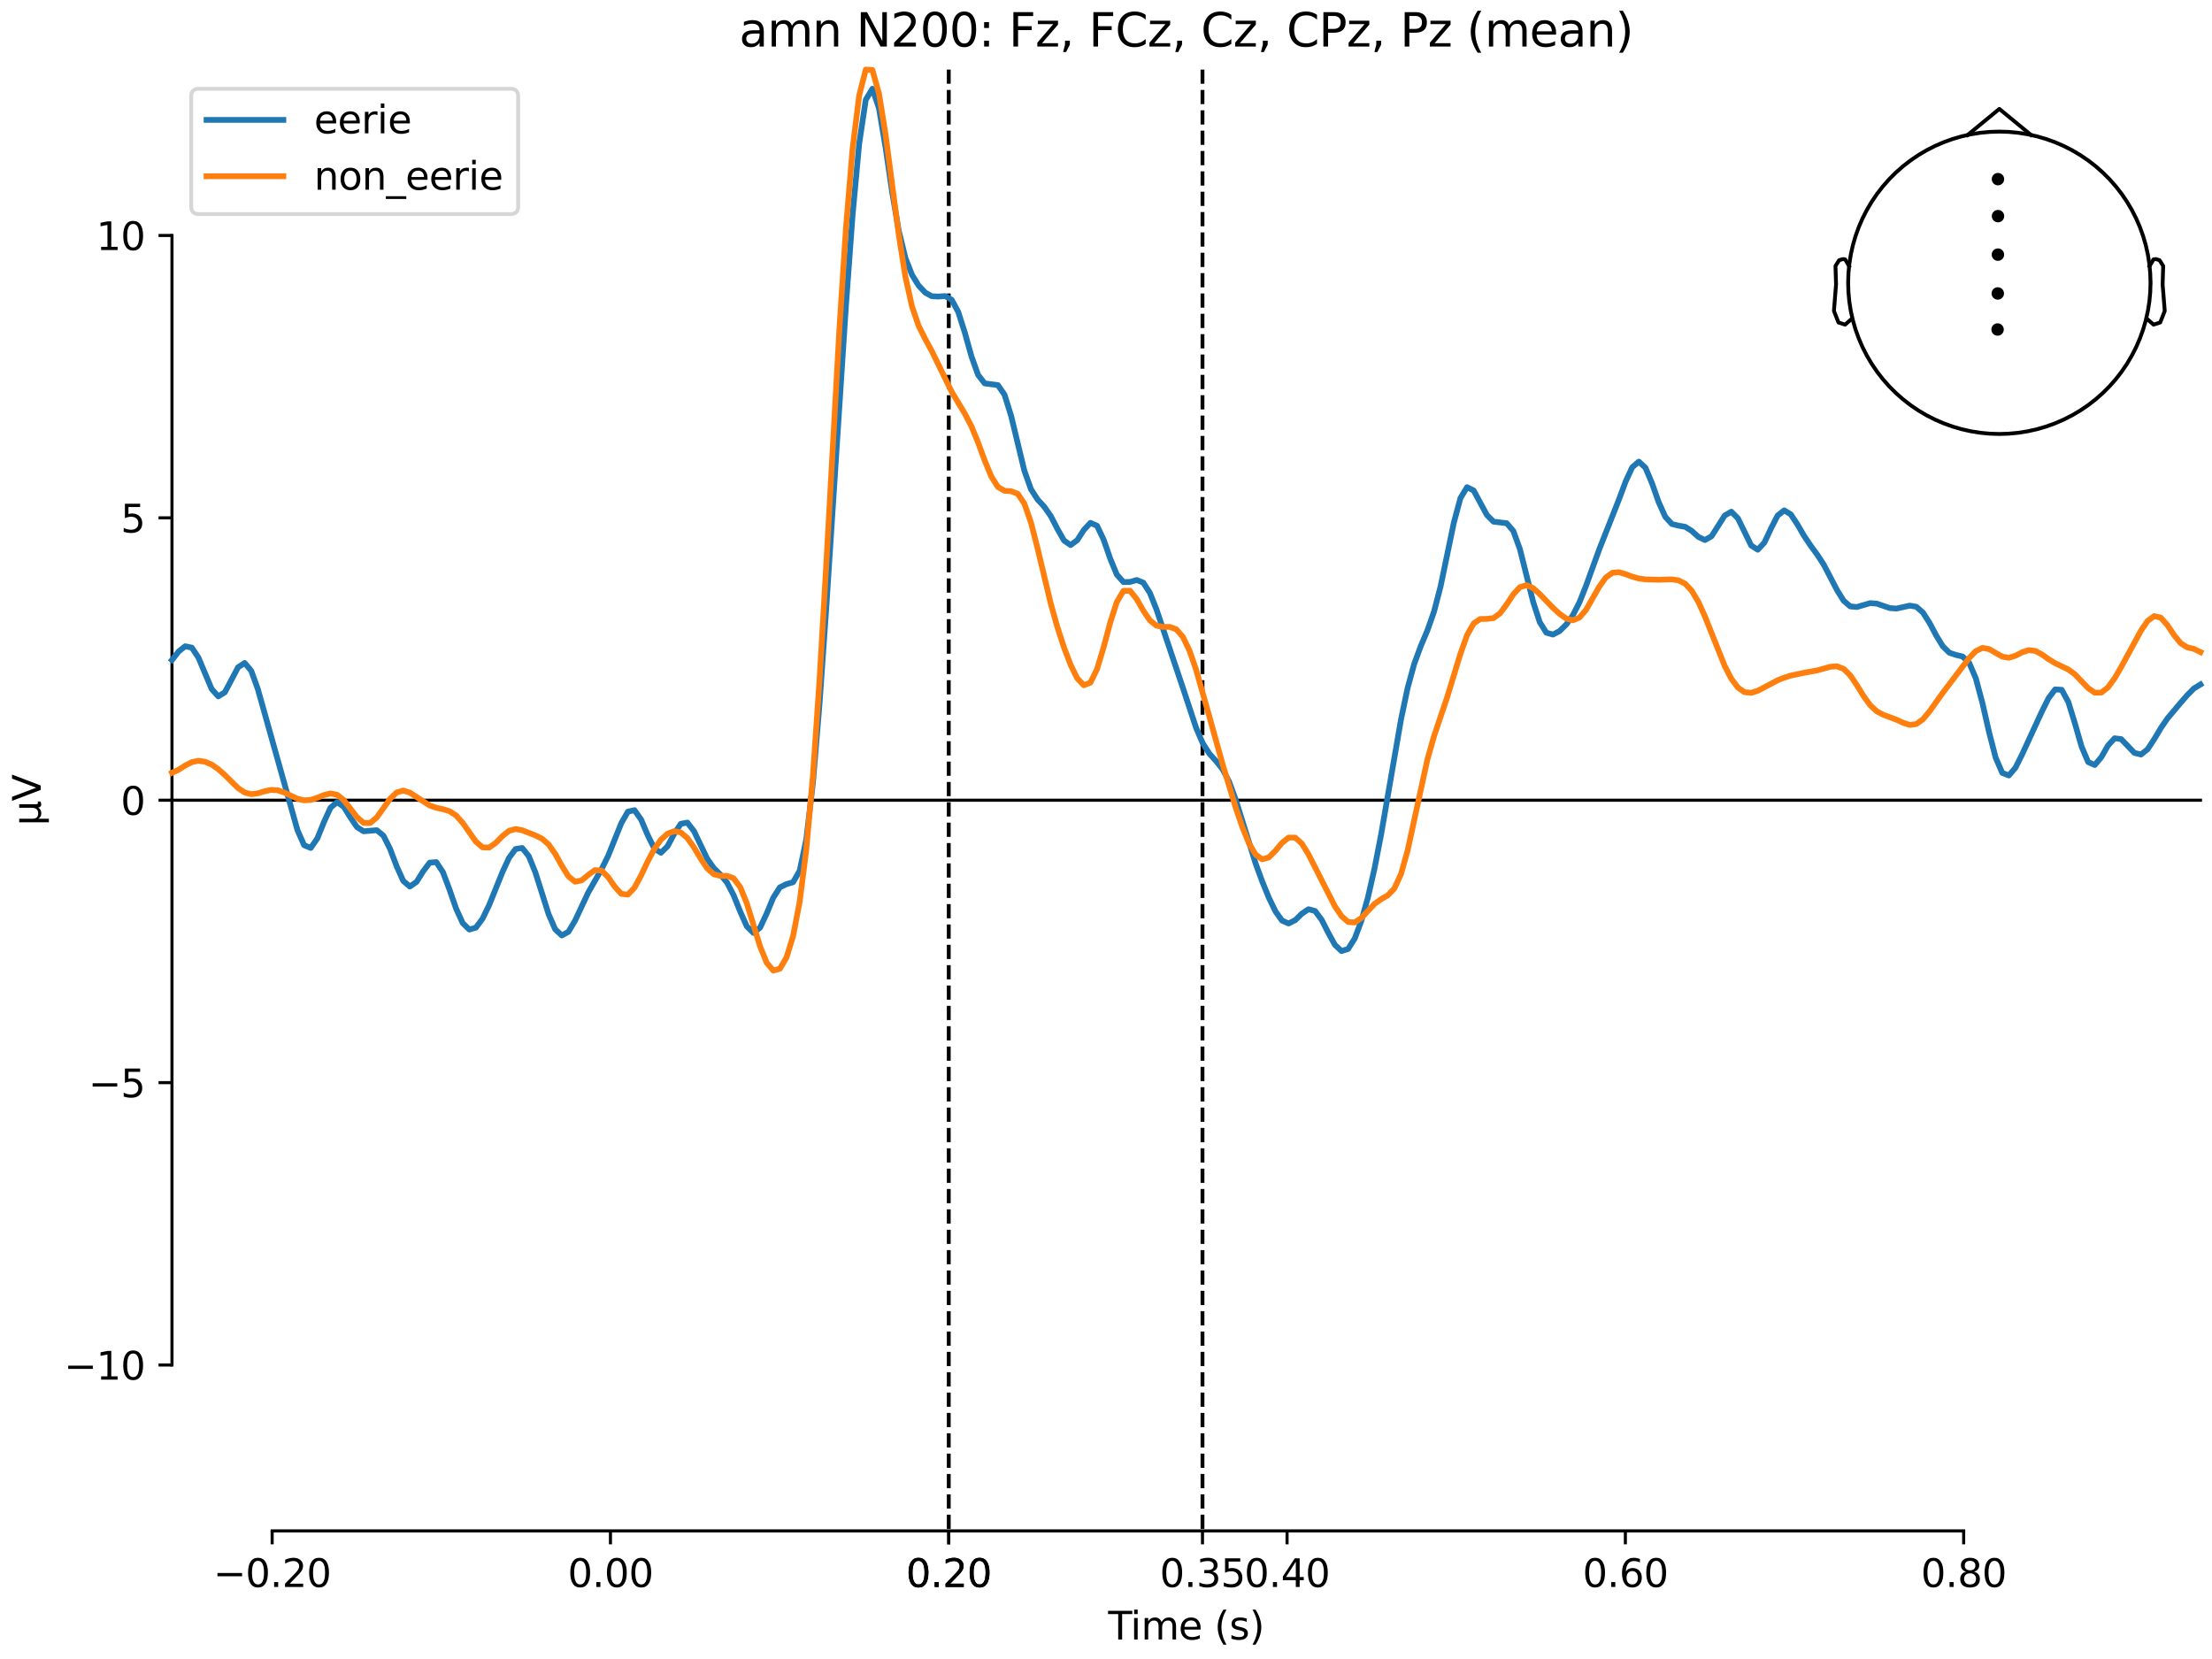 <?xml version="1.0" encoding="utf-8" standalone="no"?>
<!DOCTYPE svg PUBLIC "-//W3C//DTD SVG 1.1//EN"
  "http://www.w3.org/Graphics/SVG/1.1/DTD/svg11.dtd">
<svg xmlns:xlink="http://www.w3.org/1999/xlink" width="576pt" height="432pt" viewBox="0 0 576 432" xmlns="http://www.w3.org/2000/svg" version="1.1">
 <defs>
  <style type="text/css">*{stroke-linejoin: round; stroke-linecap: butt}</style>
 </defs>
 <g id="figure_1">
  <g id="patch_1">
   <path d="M 0 432 
L 576 432 
L 576 0 
L 0 0 
z
" style="fill: #ffffff"/>
  </g>
  <g id="axes_1">
   <g id="patch_2">
    <path d="M 44.783 398.644 
L 573 398.644 
L 573 18.118 
L 44.783 18.118 
L 44.783 398.644 
z
" style="fill: none; opacity: 0"/>
   </g>
   <g id="patch_3">
    <path d="M 44.783 355.449 
L 44.783 61.313 
" style="fill: none; stroke: #000000; stroke-width: 0.8; stroke-linejoin: miter; stroke-linecap: square"/>
   </g>
   <g id="LineCollection_1">
    <path d="M 247.054 18.118 
L 247.054 398.644 
" clip-path="url(#pd59127eeb0)" style="fill: none; stroke-dasharray: 3.7,1.6; stroke-dashoffset: 0; stroke: #000000"/>
    <path d="M 313.124 18.118 
L 313.124 398.644 
" clip-path="url(#pd59127eeb0)" style="fill: none; stroke-dasharray: 3.7,1.6; stroke-dashoffset: 0; stroke: #000000"/>
   </g>
   <g id="matplotlib.axis_1">
    <g id="xtick_1">
     <g id="line2d_1">
      <defs>
       <path id="m9d82e9c379" d="M 0 0 
L 0 3.5 
" style="stroke: #000000; stroke-width: 0.8"/>
      </defs>
      <g>
       <use xlink:href="#m9d82e9c379" x="70.867" y="398.644" style="stroke: #000000; stroke-width: 0.8"/>
      </g>
     </g>
     <g id="text_1">
      <!-- −0.20 -->
      <g transform="translate(55.544 413.242) scale(0.1 -0.1)">
       <defs>
        <path id="DejaVuSans-2212" d="M 678 2272 
L 4684 2272 
L 4684 1741 
L 678 1741 
L 678 2272 
z
" transform="scale(0.016)"/>
        <path id="DejaVuSans-30" d="M 2034 4250 
Q 1547 4250 1301 3770 
Q 1056 3291 1056 2328 
Q 1056 1369 1301 889 
Q 1547 409 2034 409 
Q 2525 409 2770 889 
Q 3016 1369 3016 2328 
Q 3016 3291 2770 3770 
Q 2525 4250 2034 4250 
z
M 2034 4750 
Q 2819 4750 3233 4129 
Q 3647 3509 3647 2328 
Q 3647 1150 3233 529 
Q 2819 -91 2034 -91 
Q 1250 -91 836 529 
Q 422 1150 422 2328 
Q 422 3509 836 4129 
Q 1250 4750 2034 4750 
z
" transform="scale(0.016)"/>
        <path id="DejaVuSans-2e" d="M 684 794 
L 1344 794 
L 1344 0 
L 684 0 
L 684 794 
z
" transform="scale(0.016)"/>
        <path id="DejaVuSans-32" d="M 1228 531 
L 3431 531 
L 3431 0 
L 469 0 
L 469 531 
Q 828 903 1448 1529 
Q 2069 2156 2228 2338 
Q 2531 2678 2651 2914 
Q 2772 3150 2772 3378 
Q 2772 3750 2511 3984 
Q 2250 4219 1831 4219 
Q 1534 4219 1204 4116 
Q 875 4013 500 3803 
L 500 4441 
Q 881 4594 1212 4672 
Q 1544 4750 1819 4750 
Q 2544 4750 2975 4387 
Q 3406 4025 3406 3419 
Q 3406 3131 3298 2873 
Q 3191 2616 2906 2266 
Q 2828 2175 2409 1742 
Q 1991 1309 1228 531 
z
" transform="scale(0.016)"/>
       </defs>
       <use xlink:href="#DejaVuSans-2212"/>
       <use xlink:href="#DejaVuSans-30" transform="translate(83.789 0)"/>
       <use xlink:href="#DejaVuSans-2e" transform="translate(147.412 0)"/>
       <use xlink:href="#DejaVuSans-32" transform="translate(179.199 0)"/>
       <use xlink:href="#DejaVuSans-30" transform="translate(242.822 0)"/>
      </g>
     </g>
    </g>
    <g id="xtick_2">
     <g id="line2d_2">
      <g>
       <use xlink:href="#m9d82e9c379" x="158.96" y="398.644" style="stroke: #000000; stroke-width: 0.8"/>
      </g>
     </g>
     <g id="text_2">
      <!-- 0.00 -->
      <g transform="translate(147.828 413.242) scale(0.1 -0.1)">
       <use xlink:href="#DejaVuSans-30"/>
       <use xlink:href="#DejaVuSans-2e" transform="translate(63.623 0)"/>
       <use xlink:href="#DejaVuSans-30" transform="translate(95.41 0)"/>
       <use xlink:href="#DejaVuSans-30" transform="translate(159.033 0)"/>
      </g>
     </g>
    </g>
    <g id="xtick_3">
     <g id="line2d_3">
      <g>
       <use xlink:href="#m9d82e9c379" x="247.054" y="398.644" style="stroke: #000000; stroke-width: 0.8"/>
      </g>
     </g>
     <g id="text_3">
      <!-- 0.20 -->
      <g transform="translate(235.921 413.242) scale(0.1 -0.1)">
       <use xlink:href="#DejaVuSans-30"/>
       <use xlink:href="#DejaVuSans-2e" transform="translate(63.623 0)"/>
       <use xlink:href="#DejaVuSans-32" transform="translate(95.41 0)"/>
       <use xlink:href="#DejaVuSans-30" transform="translate(159.033 0)"/>
      </g>
     </g>
    </g>
    <g id="xtick_4">
     <g id="line2d_4">
      <g>
       <use xlink:href="#m9d82e9c379" x="247.054" y="398.644" style="stroke: #000000; stroke-width: 0.8"/>
      </g>
     </g>
     <g id="text_4">
      <!-- 0.20 -->
      <g transform="translate(235.921 413.242) scale(0.1 -0.1)">
       <use xlink:href="#DejaVuSans-30"/>
       <use xlink:href="#DejaVuSans-2e" transform="translate(63.623 0)"/>
       <use xlink:href="#DejaVuSans-32" transform="translate(95.41 0)"/>
       <use xlink:href="#DejaVuSans-30" transform="translate(159.033 0)"/>
      </g>
     </g>
    </g>
    <g id="xtick_5">
     <g id="line2d_5">
      <g>
       <use xlink:href="#m9d82e9c379" x="313.124" y="398.644" style="stroke: #000000; stroke-width: 0.8"/>
      </g>
     </g>
     <g id="text_5">
      <!-- 0.35 -->
      <g transform="translate(301.991 413.242) scale(0.1 -0.1)">
       <defs>
        <path id="DejaVuSans-33" d="M 2597 2516 
Q 3050 2419 3304 2112 
Q 3559 1806 3559 1356 
Q 3559 666 3084 287 
Q 2609 -91 1734 -91 
Q 1441 -91 1130 -33 
Q 819 25 488 141 
L 488 750 
Q 750 597 1062 519 
Q 1375 441 1716 441 
Q 2309 441 2620 675 
Q 2931 909 2931 1356 
Q 2931 1769 2642 2001 
Q 2353 2234 1838 2234 
L 1294 2234 
L 1294 2753 
L 1863 2753 
Q 2328 2753 2575 2939 
Q 2822 3125 2822 3475 
Q 2822 3834 2567 4026 
Q 2313 4219 1838 4219 
Q 1578 4219 1281 4162 
Q 984 4106 628 3988 
L 628 4550 
Q 988 4650 1302 4700 
Q 1616 4750 1894 4750 
Q 2613 4750 3031 4423 
Q 3450 4097 3450 3541 
Q 3450 3153 3228 2886 
Q 3006 2619 2597 2516 
z
" transform="scale(0.016)"/>
        <path id="DejaVuSans-35" d="M 691 4666 
L 3169 4666 
L 3169 4134 
L 1269 4134 
L 1269 2991 
Q 1406 3038 1543 3061 
Q 1681 3084 1819 3084 
Q 2600 3084 3056 2656 
Q 3513 2228 3513 1497 
Q 3513 744 3044 326 
Q 2575 -91 1722 -91 
Q 1428 -91 1123 -41 
Q 819 9 494 109 
L 494 744 
Q 775 591 1075 516 
Q 1375 441 1709 441 
Q 2250 441 2565 725 
Q 2881 1009 2881 1497 
Q 2881 1984 2565 2268 
Q 2250 2553 1709 2553 
Q 1456 2553 1204 2497 
Q 953 2441 691 2322 
L 691 4666 
z
" transform="scale(0.016)"/>
       </defs>
       <use xlink:href="#DejaVuSans-30"/>
       <use xlink:href="#DejaVuSans-2e" transform="translate(63.623 0)"/>
       <use xlink:href="#DejaVuSans-33" transform="translate(95.41 0)"/>
       <use xlink:href="#DejaVuSans-35" transform="translate(159.033 0)"/>
      </g>
     </g>
    </g>
    <g id="xtick_6">
     <g id="line2d_6">
      <g>
       <use xlink:href="#m9d82e9c379" x="335.147" y="398.644" style="stroke: #000000; stroke-width: 0.8"/>
      </g>
     </g>
     <g id="text_6">
      <!-- 0.40 -->
      <g transform="translate(324.015 413.242) scale(0.1 -0.1)">
       <defs>
        <path id="DejaVuSans-34" d="M 2419 4116 
L 825 1625 
L 2419 1625 
L 2419 4116 
z
M 2253 4666 
L 3047 4666 
L 3047 1625 
L 3713 1625 
L 3713 1100 
L 3047 1100 
L 3047 0 
L 2419 0 
L 2419 1100 
L 313 1100 
L 313 1709 
L 2253 4666 
z
" transform="scale(0.016)"/>
       </defs>
       <use xlink:href="#DejaVuSans-30"/>
       <use xlink:href="#DejaVuSans-2e" transform="translate(63.623 0)"/>
       <use xlink:href="#DejaVuSans-34" transform="translate(95.41 0)"/>
       <use xlink:href="#DejaVuSans-30" transform="translate(159.033 0)"/>
      </g>
     </g>
    </g>
    <g id="xtick_7">
     <g id="line2d_7">
      <g>
       <use xlink:href="#m9d82e9c379" x="423.241" y="398.644" style="stroke: #000000; stroke-width: 0.8"/>
      </g>
     </g>
     <g id="text_7">
      <!-- 0.60 -->
      <g transform="translate(412.108 413.242) scale(0.1 -0.1)">
       <defs>
        <path id="DejaVuSans-36" d="M 2113 2584 
Q 1688 2584 1439 2293 
Q 1191 2003 1191 1497 
Q 1191 994 1439 701 
Q 1688 409 2113 409 
Q 2538 409 2786 701 
Q 3034 994 3034 1497 
Q 3034 2003 2786 2293 
Q 2538 2584 2113 2584 
z
M 3366 4563 
L 3366 3988 
Q 3128 4100 2886 4159 
Q 2644 4219 2406 4219 
Q 1781 4219 1451 3797 
Q 1122 3375 1075 2522 
Q 1259 2794 1537 2939 
Q 1816 3084 2150 3084 
Q 2853 3084 3261 2657 
Q 3669 2231 3669 1497 
Q 3669 778 3244 343 
Q 2819 -91 2113 -91 
Q 1303 -91 875 529 
Q 447 1150 447 2328 
Q 447 3434 972 4092 
Q 1497 4750 2381 4750 
Q 2619 4750 2861 4703 
Q 3103 4656 3366 4563 
z
" transform="scale(0.016)"/>
       </defs>
       <use xlink:href="#DejaVuSans-30"/>
       <use xlink:href="#DejaVuSans-2e" transform="translate(63.623 0)"/>
       <use xlink:href="#DejaVuSans-36" transform="translate(95.41 0)"/>
       <use xlink:href="#DejaVuSans-30" transform="translate(159.033 0)"/>
      </g>
     </g>
    </g>
    <g id="xtick_8">
     <g id="line2d_8">
      <g>
       <use xlink:href="#m9d82e9c379" x="511.334" y="398.644" style="stroke: #000000; stroke-width: 0.8"/>
      </g>
     </g>
     <g id="text_8">
      <!-- 0.80 -->
      <g transform="translate(500.202 413.242) scale(0.1 -0.1)">
       <defs>
        <path id="DejaVuSans-38" d="M 2034 2216 
Q 1584 2216 1326 1975 
Q 1069 1734 1069 1313 
Q 1069 891 1326 650 
Q 1584 409 2034 409 
Q 2484 409 2743 651 
Q 3003 894 3003 1313 
Q 3003 1734 2745 1975 
Q 2488 2216 2034 2216 
z
M 1403 2484 
Q 997 2584 770 2862 
Q 544 3141 544 3541 
Q 544 4100 942 4425 
Q 1341 4750 2034 4750 
Q 2731 4750 3128 4425 
Q 3525 4100 3525 3541 
Q 3525 3141 3298 2862 
Q 3072 2584 2669 2484 
Q 3125 2378 3379 2068 
Q 3634 1759 3634 1313 
Q 3634 634 3220 271 
Q 2806 -91 2034 -91 
Q 1263 -91 848 271 
Q 434 634 434 1313 
Q 434 1759 690 2068 
Q 947 2378 1403 2484 
z
M 1172 3481 
Q 1172 3119 1398 2916 
Q 1625 2713 2034 2713 
Q 2441 2713 2670 2916 
Q 2900 3119 2900 3481 
Q 2900 3844 2670 4047 
Q 2441 4250 2034 4250 
Q 1625 4250 1398 4047 
Q 1172 3844 1172 3481 
z
" transform="scale(0.016)"/>
       </defs>
       <use xlink:href="#DejaVuSans-30"/>
       <use xlink:href="#DejaVuSans-2e" transform="translate(63.623 0)"/>
       <use xlink:href="#DejaVuSans-38" transform="translate(95.41 0)"/>
       <use xlink:href="#DejaVuSans-30" transform="translate(159.033 0)"/>
      </g>
     </g>
    </g>
    <g id="text_9">
     <!-- Time (s) -->
     <g transform="translate(288.562 426.92) scale(0.1 -0.1)">
      <defs>
       <path id="DejaVuSans-54" d="M -19 4666 
L 3928 4666 
L 3928 4134 
L 2272 4134 
L 2272 0 
L 1638 0 
L 1638 4134 
L -19 4134 
L -19 4666 
z
" transform="scale(0.016)"/>
       <path id="DejaVuSans-69" d="M 603 3500 
L 1178 3500 
L 1178 0 
L 603 0 
L 603 3500 
z
M 603 4863 
L 1178 4863 
L 1178 4134 
L 603 4134 
L 603 4863 
z
" transform="scale(0.016)"/>
       <path id="DejaVuSans-6d" d="M 3328 2828 
Q 3544 3216 3844 3400 
Q 4144 3584 4550 3584 
Q 5097 3584 5394 3201 
Q 5691 2819 5691 2113 
L 5691 0 
L 5113 0 
L 5113 2094 
Q 5113 2597 4934 2840 
Q 4756 3084 4391 3084 
Q 3944 3084 3684 2787 
Q 3425 2491 3425 1978 
L 3425 0 
L 2847 0 
L 2847 2094 
Q 2847 2600 2669 2842 
Q 2491 3084 2119 3084 
Q 1678 3084 1418 2786 
Q 1159 2488 1159 1978 
L 1159 0 
L 581 0 
L 581 3500 
L 1159 3500 
L 1159 2956 
Q 1356 3278 1631 3431 
Q 1906 3584 2284 3584 
Q 2666 3584 2933 3390 
Q 3200 3197 3328 2828 
z
" transform="scale(0.016)"/>
       <path id="DejaVuSans-65" d="M 3597 1894 
L 3597 1613 
L 953 1613 
Q 991 1019 1311 708 
Q 1631 397 2203 397 
Q 2534 397 2845 478 
Q 3156 559 3463 722 
L 3463 178 
Q 3153 47 2828 -22 
Q 2503 -91 2169 -91 
Q 1331 -91 842 396 
Q 353 884 353 1716 
Q 353 2575 817 3079 
Q 1281 3584 2069 3584 
Q 2775 3584 3186 3129 
Q 3597 2675 3597 1894 
z
M 3022 2063 
Q 3016 2534 2758 2815 
Q 2500 3097 2075 3097 
Q 1594 3097 1305 2825 
Q 1016 2553 972 2059 
L 3022 2063 
z
" transform="scale(0.016)"/>
       <path id="DejaVuSans-20" transform="scale(0.016)"/>
       <path id="DejaVuSans-28" d="M 1984 4856 
Q 1566 4138 1362 3434 
Q 1159 2731 1159 2009 
Q 1159 1288 1364 580 
Q 1569 -128 1984 -844 
L 1484 -844 
Q 1016 -109 783 600 
Q 550 1309 550 2009 
Q 550 2706 781 3412 
Q 1013 4119 1484 4856 
L 1984 4856 
z
" transform="scale(0.016)"/>
       <path id="DejaVuSans-73" d="M 2834 3397 
L 2834 2853 
Q 2591 2978 2328 3040 
Q 2066 3103 1784 3103 
Q 1356 3103 1142 2972 
Q 928 2841 928 2578 
Q 928 2378 1081 2264 
Q 1234 2150 1697 2047 
L 1894 2003 
Q 2506 1872 2764 1633 
Q 3022 1394 3022 966 
Q 3022 478 2636 193 
Q 2250 -91 1575 -91 
Q 1294 -91 989 -36 
Q 684 19 347 128 
L 347 722 
Q 666 556 975 473 
Q 1284 391 1588 391 
Q 1994 391 2212 530 
Q 2431 669 2431 922 
Q 2431 1156 2273 1281 
Q 2116 1406 1581 1522 
L 1381 1569 
Q 847 1681 609 1914 
Q 372 2147 372 2553 
Q 372 3047 722 3315 
Q 1072 3584 1716 3584 
Q 2034 3584 2315 3537 
Q 2597 3491 2834 3397 
z
" transform="scale(0.016)"/>
       <path id="DejaVuSans-29" d="M 513 4856 
L 1013 4856 
Q 1481 4119 1714 3412 
Q 1947 2706 1947 2009 
Q 1947 1309 1714 600 
Q 1481 -109 1013 -844 
L 513 -844 
Q 928 -128 1133 580 
Q 1338 1288 1338 2009 
Q 1338 2731 1133 3434 
Q 928 4138 513 4856 
z
" transform="scale(0.016)"/>
      </defs>
      <use xlink:href="#DejaVuSans-54"/>
      <use xlink:href="#DejaVuSans-69" transform="translate(57.959 0)"/>
      <use xlink:href="#DejaVuSans-6d" transform="translate(85.742 0)"/>
      <use xlink:href="#DejaVuSans-65" transform="translate(183.154 0)"/>
      <use xlink:href="#DejaVuSans-20" transform="translate(244.678 0)"/>
      <use xlink:href="#DejaVuSans-28" transform="translate(276.465 0)"/>
      <use xlink:href="#DejaVuSans-73" transform="translate(315.479 0)"/>
      <use xlink:href="#DejaVuSans-29" transform="translate(367.578 0)"/>
     </g>
    </g>
   </g>
   <g id="matplotlib.axis_2">
    <g id="ytick_1">
     <g id="line2d_9">
      <defs>
       <path id="mcc67bcc4e3" d="M 0 0 
L -3.5 0 
" style="stroke: #000000; stroke-width: 0.8"/>
      </defs>
      <g>
       <use xlink:href="#mcc67bcc4e3" x="44.783" y="355.449" style="stroke: #000000; stroke-width: 0.8"/>
      </g>
     </g>
     <g id="text_10">
      <!-- −10 -->
      <g transform="translate(16.678 359.248) scale(0.1 -0.1)">
       <defs>
        <path id="DejaVuSans-31" d="M 794 531 
L 1825 531 
L 1825 4091 
L 703 3866 
L 703 4441 
L 1819 4666 
L 2450 4666 
L 2450 531 
L 3481 531 
L 3481 0 
L 794 0 
L 794 531 
z
" transform="scale(0.016)"/>
       </defs>
       <use xlink:href="#DejaVuSans-2212"/>
       <use xlink:href="#DejaVuSans-31" transform="translate(83.789 0)"/>
       <use xlink:href="#DejaVuSans-30" transform="translate(147.412 0)"/>
      </g>
     </g>
    </g>
    <g id="ytick_2">
     <g id="line2d_10">
      <g>
       <use xlink:href="#mcc67bcc4e3" x="44.783" y="281.915" style="stroke: #000000; stroke-width: 0.8"/>
      </g>
     </g>
     <g id="text_11">
      <!-- −5 -->
      <g transform="translate(23.041 285.714) scale(0.1 -0.1)">
       <use xlink:href="#DejaVuSans-2212"/>
       <use xlink:href="#DejaVuSans-35" transform="translate(83.789 0)"/>
      </g>
     </g>
    </g>
    <g id="ytick_3">
     <g id="line2d_11">
      <g>
       <use xlink:href="#mcc67bcc4e3" x="44.783" y="208.381" style="stroke: #000000; stroke-width: 0.8"/>
      </g>
     </g>
     <g id="text_12">
      <!-- 0 -->
      <g transform="translate(31.421 212.18) scale(0.1 -0.1)">
       <use xlink:href="#DejaVuSans-30"/>
      </g>
     </g>
    </g>
    <g id="ytick_4">
     <g id="line2d_12">
      <g>
       <use xlink:href="#mcc67bcc4e3" x="44.783" y="134.847" style="stroke: #000000; stroke-width: 0.8"/>
      </g>
     </g>
     <g id="text_13">
      <!-- 5 -->
      <g transform="translate(31.421 138.646) scale(0.1 -0.1)">
       <use xlink:href="#DejaVuSans-35"/>
      </g>
     </g>
    </g>
    <g id="ytick_5">
     <g id="line2d_13">
      <g>
       <use xlink:href="#mcc67bcc4e3" x="44.783" y="61.313" style="stroke: #000000; stroke-width: 0.8"/>
      </g>
     </g>
     <g id="text_14">
      <!-- 10 -->
      <g transform="translate(25.058 65.112) scale(0.1 -0.1)">
       <use xlink:href="#DejaVuSans-31"/>
       <use xlink:href="#DejaVuSans-30" transform="translate(63.623 0)"/>
      </g>
     </g>
    </g>
    <g id="text_15">
     <!-- µV -->
     <g transform="translate(10.599 214.982) rotate(-90) scale(0.1 -0.1)">
      <defs>
       <path id="DejaVuSans-b5" d="M 544 -1331 
L 544 3500 
L 1119 3500 
L 1119 1325 
Q 1119 872 1334 640 
Q 1550 409 1972 409 
Q 2434 409 2667 671 
Q 2900 934 2900 1459 
L 2900 3500 
L 3475 3500 
L 3475 806 
Q 3475 619 3529 530 
Q 3584 441 3700 441 
Q 3728 441 3778 458 
Q 3828 475 3916 513 
L 3916 50 
Q 3788 -22 3673 -56 
Q 3559 -91 3450 -91 
Q 3234 -91 3106 31 
Q 2978 153 2931 403 
Q 2775 156 2548 32 
Q 2322 -91 2016 -91 
Q 1697 -91 1473 31 
Q 1250 153 1119 397 
L 1119 -1331 
L 544 -1331 
z
" transform="scale(0.016)"/>
       <path id="DejaVuSans-56" d="M 1831 0 
L 50 4666 
L 709 4666 
L 2188 738 
L 3669 4666 
L 4325 4666 
L 2547 0 
L 1831 0 
z
" transform="scale(0.016)"/>
      </defs>
      <use xlink:href="#DejaVuSans-b5"/>
      <use xlink:href="#DejaVuSans-56" transform="translate(63.623 0)"/>
     </g>
    </g>
   </g>
   <g id="patch_4">
    <path d="M 70.867 398.644 
L 511.334 398.644 
" style="fill: none; stroke: #000000; stroke-width: 0.8; stroke-linejoin: miter; stroke-linecap: square"/>
   </g>
   <g id="patch_5">
    <path d="M 44.783 208.381 
L 573 208.381 
" style="fill: none; stroke: #000000; stroke-width: 0.8; stroke-linejoin: miter; stroke-linecap: square"/>
   </g>
   <g id="text_16">
    <!-- amn N200: Fz, FCz, Cz, CPz, Pz (mean) -->
    <g transform="translate(192.48 12.118) scale(0.12 -0.12)">
     <defs>
      <path id="DejaVuSans-61" d="M 2194 1759 
Q 1497 1759 1228 1600 
Q 959 1441 959 1056 
Q 959 750 1161 570 
Q 1363 391 1709 391 
Q 2188 391 2477 730 
Q 2766 1069 2766 1631 
L 2766 1759 
L 2194 1759 
z
M 3341 1997 
L 3341 0 
L 2766 0 
L 2766 531 
Q 2569 213 2275 61 
Q 1981 -91 1556 -91 
Q 1019 -91 701 211 
Q 384 513 384 1019 
Q 384 1609 779 1909 
Q 1175 2209 1959 2209 
L 2766 2209 
L 2766 2266 
Q 2766 2663 2505 2880 
Q 2244 3097 1772 3097 
Q 1472 3097 1187 3025 
Q 903 2953 641 2809 
L 641 3341 
Q 956 3463 1253 3523 
Q 1550 3584 1831 3584 
Q 2591 3584 2966 3190 
Q 3341 2797 3341 1997 
z
" transform="scale(0.016)"/>
      <path id="DejaVuSans-6e" d="M 3513 2113 
L 3513 0 
L 2938 0 
L 2938 2094 
Q 2938 2591 2744 2837 
Q 2550 3084 2163 3084 
Q 1697 3084 1428 2787 
Q 1159 2491 1159 1978 
L 1159 0 
L 581 0 
L 581 3500 
L 1159 3500 
L 1159 2956 
Q 1366 3272 1645 3428 
Q 1925 3584 2291 3584 
Q 2894 3584 3203 3211 
Q 3513 2838 3513 2113 
z
" transform="scale(0.016)"/>
      <path id="DejaVuSans-4e" d="M 628 4666 
L 1478 4666 
L 3547 763 
L 3547 4666 
L 4159 4666 
L 4159 0 
L 3309 0 
L 1241 3903 
L 1241 0 
L 628 0 
L 628 4666 
z
" transform="scale(0.016)"/>
      <path id="DejaVuSans-3a" d="M 750 794 
L 1409 794 
L 1409 0 
L 750 0 
L 750 794 
z
M 750 3309 
L 1409 3309 
L 1409 2516 
L 750 2516 
L 750 3309 
z
" transform="scale(0.016)"/>
      <path id="DejaVuSans-46" d="M 628 4666 
L 3309 4666 
L 3309 4134 
L 1259 4134 
L 1259 2759 
L 3109 2759 
L 3109 2228 
L 1259 2228 
L 1259 0 
L 628 0 
L 628 4666 
z
" transform="scale(0.016)"/>
      <path id="DejaVuSans-7a" d="M 353 3500 
L 3084 3500 
L 3084 2975 
L 922 459 
L 3084 459 
L 3084 0 
L 275 0 
L 275 525 
L 2438 3041 
L 353 3041 
L 353 3500 
z
" transform="scale(0.016)"/>
      <path id="DejaVuSans-2c" d="M 750 794 
L 1409 794 
L 1409 256 
L 897 -744 
L 494 -744 
L 750 256 
L 750 794 
z
" transform="scale(0.016)"/>
      <path id="DejaVuSans-43" d="M 4122 4306 
L 4122 3641 
Q 3803 3938 3442 4084 
Q 3081 4231 2675 4231 
Q 1875 4231 1450 3742 
Q 1025 3253 1025 2328 
Q 1025 1406 1450 917 
Q 1875 428 2675 428 
Q 3081 428 3442 575 
Q 3803 722 4122 1019 
L 4122 359 
Q 3791 134 3420 21 
Q 3050 -91 2638 -91 
Q 1578 -91 968 557 
Q 359 1206 359 2328 
Q 359 3453 968 4101 
Q 1578 4750 2638 4750 
Q 3056 4750 3426 4639 
Q 3797 4528 4122 4306 
z
" transform="scale(0.016)"/>
      <path id="DejaVuSans-50" d="M 1259 4147 
L 1259 2394 
L 2053 2394 
Q 2494 2394 2734 2622 
Q 2975 2850 2975 3272 
Q 2975 3691 2734 3919 
Q 2494 4147 2053 4147 
L 1259 4147 
z
M 628 4666 
L 2053 4666 
Q 2838 4666 3239 4311 
Q 3641 3956 3641 3272 
Q 3641 2581 3239 2228 
Q 2838 1875 2053 1875 
L 1259 1875 
L 1259 0 
L 628 0 
L 628 4666 
z
" transform="scale(0.016)"/>
     </defs>
     <use xlink:href="#DejaVuSans-61"/>
     <use xlink:href="#DejaVuSans-6d" transform="translate(61.279 0)"/>
     <use xlink:href="#DejaVuSans-6e" transform="translate(158.691 0)"/>
     <use xlink:href="#DejaVuSans-20" transform="translate(222.07 0)"/>
     <use xlink:href="#DejaVuSans-4e" transform="translate(253.857 0)"/>
     <use xlink:href="#DejaVuSans-32" transform="translate(328.662 0)"/>
     <use xlink:href="#DejaVuSans-30" transform="translate(392.285 0)"/>
     <use xlink:href="#DejaVuSans-30" transform="translate(455.908 0)"/>
     <use xlink:href="#DejaVuSans-3a" transform="translate(519.531 0)"/>
     <use xlink:href="#DejaVuSans-20" transform="translate(553.223 0)"/>
     <use xlink:href="#DejaVuSans-46" transform="translate(585.01 0)"/>
     <use xlink:href="#DejaVuSans-7a" transform="translate(642.529 0)"/>
     <use xlink:href="#DejaVuSans-2c" transform="translate(695.02 0)"/>
     <use xlink:href="#DejaVuSans-20" transform="translate(726.807 0)"/>
     <use xlink:href="#DejaVuSans-46" transform="translate(758.594 0)"/>
     <use xlink:href="#DejaVuSans-43" transform="translate(816.113 0)"/>
     <use xlink:href="#DejaVuSans-7a" transform="translate(885.938 0)"/>
     <use xlink:href="#DejaVuSans-2c" transform="translate(938.428 0)"/>
     <use xlink:href="#DejaVuSans-20" transform="translate(970.215 0)"/>
     <use xlink:href="#DejaVuSans-43" transform="translate(1002.002 0)"/>
     <use xlink:href="#DejaVuSans-7a" transform="translate(1071.826 0)"/>
     <use xlink:href="#DejaVuSans-2c" transform="translate(1124.316 0)"/>
     <use xlink:href="#DejaVuSans-20" transform="translate(1156.104 0)"/>
     <use xlink:href="#DejaVuSans-43" transform="translate(1187.891 0)"/>
     <use xlink:href="#DejaVuSans-50" transform="translate(1257.715 0)"/>
     <use xlink:href="#DejaVuSans-7a" transform="translate(1318.018 0)"/>
     <use xlink:href="#DejaVuSans-2c" transform="translate(1370.508 0)"/>
     <use xlink:href="#DejaVuSans-20" transform="translate(1402.295 0)"/>
     <use xlink:href="#DejaVuSans-50" transform="translate(1434.082 0)"/>
     <use xlink:href="#DejaVuSans-7a" transform="translate(1494.385 0)"/>
     <use xlink:href="#DejaVuSans-20" transform="translate(1546.875 0)"/>
     <use xlink:href="#DejaVuSans-28" transform="translate(1578.662 0)"/>
     <use xlink:href="#DejaVuSans-6d" transform="translate(1617.676 0)"/>
     <use xlink:href="#DejaVuSans-65" transform="translate(1715.088 0)"/>
     <use xlink:href="#DejaVuSans-61" transform="translate(1776.611 0)"/>
     <use xlink:href="#DejaVuSans-6e" transform="translate(1837.891 0)"/>
     <use xlink:href="#DejaVuSans-29" transform="translate(1901.27 0)"/>
    </g>
   </g>
   <g id="legend_1">
    <g id="patch_6">
     <path d="M 51.783 55.753 
L 132.925 55.753 
Q 134.925 55.753 134.925 53.753 
L 134.925 25.118 
Q 134.925 23.118 132.925 23.118 
L 51.783 23.118 
Q 49.783 23.118 49.783 25.118 
L 49.783 53.753 
Q 49.783 55.753 51.783 55.753 
z
" style="fill: #ffffff; opacity: 0.8; stroke: #cccccc; stroke-linejoin: miter"/>
    </g>
    <g id="line2d_14">
     <path d="M 53.783 31.217 
L 63.783 31.217 
L 73.783 31.217 
" style="fill: none; stroke: #1f77b4; stroke-width: 1.5; stroke-linecap: square"/>
    </g>
    <g id="text_17">
     <!-- eerie -->
     <g transform="translate(81.783 34.717) scale(0.1 -0.1)">
      <defs>
       <path id="DejaVuSans-72" d="M 2631 2963 
Q 2534 3019 2420 3045 
Q 2306 3072 2169 3072 
Q 1681 3072 1420 2755 
Q 1159 2438 1159 1844 
L 1159 0 
L 581 0 
L 581 3500 
L 1159 3500 
L 1159 2956 
Q 1341 3275 1631 3429 
Q 1922 3584 2338 3584 
Q 2397 3584 2469 3576 
Q 2541 3569 2628 3553 
L 2631 2963 
z
" transform="scale(0.016)"/>
      </defs>
      <use xlink:href="#DejaVuSans-65"/>
      <use xlink:href="#DejaVuSans-65" transform="translate(61.523 0)"/>
      <use xlink:href="#DejaVuSans-72" transform="translate(123.047 0)"/>
      <use xlink:href="#DejaVuSans-69" transform="translate(164.16 0)"/>
      <use xlink:href="#DejaVuSans-65" transform="translate(191.943 0)"/>
     </g>
    </g>
    <g id="line2d_15">
     <path d="M 53.783 45.895 
L 63.783 45.895 
L 73.783 45.895 
" style="fill: none; stroke: #ff7f0e; stroke-width: 1.5; stroke-linecap: square"/>
    </g>
    <g id="text_18">
     <!-- non_eerie -->
     <g transform="translate(81.783 49.395) scale(0.1 -0.1)">
      <defs>
       <path id="DejaVuSans-6f" d="M 1959 3097 
Q 1497 3097 1228 2736 
Q 959 2375 959 1747 
Q 959 1119 1226 758 
Q 1494 397 1959 397 
Q 2419 397 2687 759 
Q 2956 1122 2956 1747 
Q 2956 2369 2687 2733 
Q 2419 3097 1959 3097 
z
M 1959 3584 
Q 2709 3584 3137 3096 
Q 3566 2609 3566 1747 
Q 3566 888 3137 398 
Q 2709 -91 1959 -91 
Q 1206 -91 779 398 
Q 353 888 353 1747 
Q 353 2609 779 3096 
Q 1206 3584 1959 3584 
z
" transform="scale(0.016)"/>
       <path id="DejaVuSans-5f" d="M 3263 -1063 
L 3263 -1509 
L -63 -1509 
L -63 -1063 
L 3263 -1063 
z
" transform="scale(0.016)"/>
      </defs>
      <use xlink:href="#DejaVuSans-6e"/>
      <use xlink:href="#DejaVuSans-6f" transform="translate(63.379 0)"/>
      <use xlink:href="#DejaVuSans-6e" transform="translate(124.561 0)"/>
      <use xlink:href="#DejaVuSans-5f" transform="translate(187.939 0)"/>
      <use xlink:href="#DejaVuSans-65" transform="translate(237.939 0)"/>
      <use xlink:href="#DejaVuSans-65" transform="translate(299.463 0)"/>
      <use xlink:href="#DejaVuSans-72" transform="translate(360.986 0)"/>
      <use xlink:href="#DejaVuSans-69" transform="translate(402.1 0)"/>
      <use xlink:href="#DejaVuSans-65" transform="translate(429.883 0)"/>
     </g>
    </g>
   </g>
   <g id="line2d_16">
    <path d="M 44.783 171.871 
L 46.504 169.661 
L 48.224 168.281 
L 49.945 168.646 
L 51.665 171.229 
L 55.107 179.404 
L 56.827 181.333 
L 58.548 180.28 
L 61.989 173.768 
L 63.709 172.629 
L 65.43 174.688 
L 67.151 179.468 
L 77.474 216.213 
L 79.195 220.091 
L 80.915 220.805 
L 82.636 218.314 
L 84.356 214.062 
L 86.077 210.306 
L 87.797 208.864 
L 89.518 210.098 
L 91.239 212.862 
L 92.959 215.38 
L 94.68 216.466 
L 98.121 216.185 
L 99.841 217.597 
L 101.562 221.03 
L 103.283 225.564 
L 105.003 229.374 
L 106.724 230.858 
L 108.444 229.666 
L 110.165 226.93 
L 111.886 224.63 
L 113.606 224.49 
L 115.327 227.083 
L 117.047 231.641 
L 118.768 236.593 
L 120.488 240.37 
L 122.209 242.058 
L 123.93 241.542 
L 125.65 239.229 
L 127.371 235.684 
L 130.812 227.15 
L 132.532 223.423 
L 134.253 221.075 
L 135.974 220.809 
L 137.694 222.941 
L 139.415 227.188 
L 142.856 238.046 
L 144.576 241.999 
L 146.297 243.592 
L 148.018 242.635 
L 149.738 239.739 
L 153.179 232.405 
L 156.62 226.383 
L 158.341 222.912 
L 161.782 214.362 
L 163.503 211.358 
L 165.223 210.966 
L 166.944 213.415 
L 168.664 217.466 
L 170.385 220.955 
L 172.106 222.061 
L 173.826 220.37 
L 175.547 217.15 
L 177.267 214.532 
L 178.988 214.195 
L 180.709 216.419 
L 184.15 223.599 
L 185.87 226.053 
L 187.591 227.755 
L 189.311 229.815 
L 191.032 233.105 
L 192.753 237.38 
L 194.473 241.232 
L 196.194 242.922 
L 197.914 241.578 
L 199.635 237.892 
L 201.355 233.77 
L 203.076 231.067 
L 204.797 230.226 
L 206.517 229.73 
L 208.238 226.746 
L 209.958 218.56 
L 211.679 203.908 
L 213.399 183.388 
L 215.12 158.849 
L 220.282 79.568 
L 222.002 56.142 
L 223.723 37.475 
L 225.443 25.994 
L 227.164 23.116 
L 228.885 28.188 
L 230.605 38.432 
L 232.326 50.109 
L 234.046 60.135 
L 235.767 67.175 
L 237.488 71.579 
L 239.208 74.362 
L 240.929 76.192 
L 242.649 77.14 
L 244.37 77.222 
L 246.09 77.094 
L 247.811 78.054 
L 249.532 81.252 
L 251.252 86.666 
L 252.973 92.818 
L 254.693 97.622 
L 256.414 99.835 
L 259.855 100.279 
L 261.576 102.791 
L 263.296 108.302 
L 266.737 122.548 
L 268.458 127.381 
L 270.178 130.064 
L 271.899 131.921 
L 273.62 134.383 
L 275.34 137.706 
L 277.061 140.751 
L 278.781 141.939 
L 280.502 140.669 
L 282.222 138.013 
L 283.943 136.146 
L 285.664 136.904 
L 287.384 140.521 
L 289.105 145.488 
L 290.825 149.634 
L 292.546 151.573 
L 294.267 151.536 
L 295.987 151.028 
L 297.708 151.72 
L 299.428 154.397 
L 301.149 158.711 
L 308.031 179.141 
L 311.472 189.543 
L 313.193 193.544 
L 314.913 196.247 
L 316.634 198.146 
L 318.355 200.283 
L 320.075 203.584 
L 321.796 208.29 
L 326.957 224.835 
L 328.678 229.527 
L 330.399 233.733 
L 332.119 237.301 
L 333.84 239.72 
L 335.56 240.475 
L 337.281 239.598 
L 339.001 237.92 
L 340.722 236.762 
L 342.443 237.217 
L 344.163 239.524 
L 345.884 242.908 
L 347.604 246.029 
L 349.325 247.649 
L 351.046 247.107 
L 352.766 244.391 
L 354.487 239.819 
L 356.207 233.688 
L 357.928 226.129 
L 359.648 217.245 
L 364.81 187.401 
L 366.531 179.188 
L 368.251 172.898 
L 369.972 168.241 
L 371.692 164.157 
L 373.413 159.276 
L 375.134 152.655 
L 378.575 136.11 
L 380.295 129.708 
L 382.016 126.861 
L 383.736 127.727 
L 387.178 134.096 
L 388.898 135.832 
L 392.339 136.246 
L 394.06 138.25 
L 395.78 142.981 
L 399.222 156.702 
L 400.942 161.999 
L 402.663 164.749 
L 404.383 165.238 
L 406.104 164.33 
L 407.825 162.648 
L 409.545 160.246 
L 411.266 156.889 
L 412.986 152.578 
L 416.427 143.085 
L 421.589 130.018 
L 423.31 125.401 
L 425.03 121.675 
L 426.751 120.212 
L 428.471 121.789 
L 430.192 125.869 
L 431.913 130.754 
L 433.633 134.573 
L 435.354 136.447 
L 437.074 136.88 
L 438.795 137.169 
L 440.515 138.237 
L 442.236 139.798 
L 443.957 140.627 
L 445.677 139.647 
L 449.118 134.232 
L 450.839 133.247 
L 452.559 134.987 
L 456.001 142.042 
L 457.721 143.141 
L 459.442 141.287 
L 461.162 137.622 
L 462.883 134.25 
L 464.603 132.89 
L 466.324 133.944 
L 468.045 136.565 
L 469.765 139.511 
L 471.486 142.087 
L 473.206 144.427 
L 474.927 147.075 
L 478.368 153.679 
L 480.089 156.436 
L 481.809 157.909 
L 483.53 158.065 
L 486.971 157.059 
L 488.692 157.179 
L 492.133 158.35 
L 493.853 158.466 
L 497.294 157.704 
L 499.015 157.998 
L 500.736 159.512 
L 502.456 162.217 
L 504.177 165.459 
L 505.897 168.284 
L 507.618 169.973 
L 509.338 170.549 
L 511.059 170.955 
L 512.78 172.617 
L 514.5 176.646 
L 516.221 183.075 
L 517.941 190.63 
L 519.662 197.28 
L 521.382 201.263 
L 523.103 201.931 
L 524.824 199.909 
L 526.544 196.472 
L 531.706 185.275 
L 533.427 181.83 
L 535.147 179.527 
L 536.868 179.619 
L 538.588 182.798 
L 540.309 188.384 
L 542.029 194.382 
L 543.75 198.435 
L 545.471 199.208 
L 547.191 197.149 
L 548.912 194.137 
L 550.632 192.247 
L 552.353 192.465 
L 555.794 196.047 
L 557.515 196.476 
L 559.235 195.097 
L 560.956 192.482 
L 562.676 189.596 
L 564.397 187.081 
L 567.838 182.993 
L 569.559 181.016 
L 571.279 179.278 
L 573 178.236 
L 573 178.236 
" style="fill: none; stroke: #1f77b4; stroke-width: 1.5; stroke-linecap: square"/>
   </g>
   <g id="line2d_17">
    <path d="M 44.783 201.242 
L 46.504 200.443 
L 48.224 199.337 
L 49.945 198.458 
L 51.665 198.111 
L 53.386 198.347 
L 55.107 199.093 
L 56.827 200.273 
L 58.548 201.816 
L 61.989 205.205 
L 63.709 206.365 
L 65.43 206.8 
L 67.151 206.574 
L 68.871 206.048 
L 70.592 205.683 
L 72.312 205.788 
L 74.033 206.382 
L 77.474 208.001 
L 79.195 208.404 
L 80.915 208.295 
L 82.636 207.741 
L 84.356 207.023 
L 86.077 206.605 
L 87.797 206.965 
L 89.518 208.345 
L 92.959 212.791 
L 94.68 214.273 
L 96.4 214.313 
L 98.121 212.85 
L 101.562 208.017 
L 103.283 206.363 
L 105.003 205.86 
L 106.724 206.398 
L 111.886 209.75 
L 113.606 210.336 
L 115.327 210.704 
L 117.047 211.232 
L 118.768 212.351 
L 120.488 214.274 
L 123.93 219.171 
L 125.65 220.65 
L 127.371 220.705 
L 129.091 219.484 
L 130.812 217.733 
L 132.532 216.355 
L 134.253 215.873 
L 135.974 216.191 
L 139.415 217.538 
L 141.135 218.39 
L 142.856 219.891 
L 144.576 222.35 
L 146.297 225.437 
L 148.018 228.194 
L 149.738 229.592 
L 151.459 229.258 
L 153.179 227.823 
L 154.9 226.583 
L 156.62 226.683 
L 158.341 228.379 
L 160.062 230.862 
L 161.782 232.759 
L 163.503 232.951 
L 165.223 231.158 
L 166.944 227.947 
L 168.664 224.303 
L 170.385 221.067 
L 172.106 218.644 
L 173.826 217.098 
L 175.547 216.434 
L 177.267 216.767 
L 178.988 218.217 
L 180.709 220.659 
L 182.429 223.558 
L 184.15 226.11 
L 185.87 227.65 
L 187.591 228.084 
L 189.311 228.064 
L 191.032 228.706 
L 192.753 231.001 
L 194.473 235.244 
L 197.914 246.409 
L 199.635 250.682 
L 201.355 252.724 
L 203.076 252.264 
L 204.797 249.338 
L 206.517 243.769 
L 208.238 234.801 
L 209.958 221.234 
L 211.679 202.036 
L 213.399 177.101 
L 215.12 147.689 
L 218.561 85.959 
L 220.282 59.463 
L 222.002 38.761 
L 223.723 24.883 
L 225.443 18.118 
L 227.164 18.213 
L 228.885 24.367 
L 230.605 35.086 
L 234.046 61.192 
L 235.767 72.065 
L 237.488 79.834 
L 239.208 84.842 
L 240.929 88.29 
L 242.649 91.439 
L 247.811 102.013 
L 251.252 107.737 
L 252.973 111.054 
L 254.693 115.239 
L 256.414 119.914 
L 258.134 124.093 
L 259.855 126.8 
L 261.576 127.804 
L 263.296 127.91 
L 265.017 128.58 
L 266.737 131.136 
L 268.458 136.052 
L 270.178 142.779 
L 273.62 157.191 
L 275.34 163.318 
L 277.061 168.585 
L 278.781 173.103 
L 280.502 176.622 
L 282.222 178.44 
L 283.943 177.753 
L 285.664 174.246 
L 287.384 168.535 
L 289.105 162.097 
L 290.825 156.744 
L 292.546 153.858 
L 294.267 153.832 
L 295.987 155.991 
L 297.708 158.999 
L 299.428 161.544 
L 301.149 162.92 
L 302.869 163.237 
L 304.59 163.239 
L 306.311 163.874 
L 308.031 165.861 
L 309.752 169.445 
L 311.472 174.421 
L 314.913 186.592 
L 318.355 198.979 
L 321.796 210.355 
L 323.516 215.409 
L 325.237 219.627 
L 326.957 222.538 
L 328.678 223.759 
L 330.399 223.266 
L 332.119 221.538 
L 333.84 219.48 
L 335.56 218.1 
L 337.281 218.113 
L 339.001 219.68 
L 340.722 222.453 
L 347.604 236.001 
L 349.325 238.554 
L 351.046 240.074 
L 352.766 240.216 
L 354.487 239.048 
L 357.928 235.371 
L 359.648 234.141 
L 361.369 233.15 
L 363.09 231.357 
L 364.81 227.624 
L 366.531 221.496 
L 371.692 197.768 
L 373.413 191.71 
L 376.854 181.505 
L 380.295 170.239 
L 382.016 165.396 
L 383.736 162.335 
L 385.457 161.191 
L 387.178 161.15 
L 388.898 160.953 
L 390.619 159.698 
L 392.339 157.374 
L 394.06 154.769 
L 395.78 152.899 
L 397.501 152.373 
L 399.222 153.138 
L 400.942 154.692 
L 404.383 158.263 
L 406.104 159.845 
L 407.825 161.06 
L 409.545 161.528 
L 411.266 160.828 
L 412.986 158.827 
L 416.427 152.794 
L 418.148 150.387 
L 419.869 149.145 
L 421.589 149.006 
L 423.31 149.516 
L 425.03 150.162 
L 426.751 150.636 
L 428.471 150.879 
L 431.913 150.958 
L 435.354 150.869 
L 437.074 151.119 
L 438.795 151.991 
L 440.515 153.812 
L 442.236 156.701 
L 443.957 160.516 
L 449.118 173.434 
L 450.839 176.753 
L 452.559 179.05 
L 454.28 180.234 
L 456.001 180.414 
L 457.721 179.874 
L 462.883 177.149 
L 464.603 176.463 
L 466.324 175.921 
L 469.765 175.196 
L 473.206 174.572 
L 476.648 173.618 
L 478.368 173.504 
L 480.089 174.181 
L 481.809 175.882 
L 483.53 178.418 
L 485.25 181.219 
L 486.971 183.615 
L 488.692 185.223 
L 490.412 186.124 
L 493.853 187.416 
L 495.574 188.22 
L 497.294 188.758 
L 499.015 188.534 
L 500.736 187.296 
L 502.456 185.226 
L 505.897 180.397 
L 512.78 171.341 
L 514.5 169.535 
L 516.221 168.713 
L 517.941 169.01 
L 521.382 170.984 
L 523.103 171.275 
L 524.824 170.754 
L 526.544 169.865 
L 528.265 169.29 
L 529.985 169.494 
L 531.706 170.42 
L 533.427 171.631 
L 535.147 172.686 
L 538.588 174.333 
L 540.309 175.602 
L 543.75 179.181 
L 545.471 180.367 
L 547.191 180.347 
L 548.912 178.996 
L 550.632 176.626 
L 552.353 173.696 
L 557.515 164.198 
L 559.235 161.687 
L 560.956 160.423 
L 562.676 160.852 
L 564.397 162.792 
L 566.117 165.371 
L 567.838 167.492 
L 569.559 168.569 
L 571.279 168.968 
L 573 169.809 
L 573 169.809 
" style="fill: none; stroke: #ff7f0e; stroke-width: 1.5; stroke-linecap: square"/>
   </g>
  </g>
  <g id="axes_2">
   <g id="PathCollection_1">
    <defs>
     <path id="C0_0_b1d169f2f2" d="M 0 1.118 
C 0.297 1.118 0.581 1 0.791 0.791 
C 1 0.581 1.118 0.297 1.118 -0 
C 1.118 -0.297 1 -0.581 0.791 -0.791 
C 0.581 -1 0.297 -1.118 0 -1.118 
C -0.297 -1.118 -0.581 -1 -0.791 -0.791 
C -1 -0.581 -1.118 -0.297 -1.118 0 
C -1.118 0.297 -1 0.581 -0.791 0.791 
C -0.581 1 -0.297 1.118 0 1.118 
z
"/>
    </defs>
    <g clip-path="url(#paab5fbe3be)">
     <use xlink:href="#C0_0_b1d169f2f2" x="520.267" y="46.647" style="stroke: #000000"/>
    </g>
    <g clip-path="url(#paab5fbe3be)">
     <use xlink:href="#C0_0_b1d169f2f2" x="520.275" y="56.276" style="stroke: #000000"/>
    </g>
    <g clip-path="url(#paab5fbe3be)">
     <use xlink:href="#C0_0_b1d169f2f2" x="520.22" y="76.414" style="stroke: #000000"/>
    </g>
    <g clip-path="url(#paab5fbe3be)">
     <use xlink:href="#C0_0_b1d169f2f2" x="520.163" y="85.802" style="stroke: #000000"/>
    </g>
    <g clip-path="url(#paab5fbe3be)">
     <use xlink:href="#C0_0_b1d169f2f2" x="520.258" y="66.304" style="stroke: #000000"/>
    </g>
   </g>
   <g id="matplotlib.axis_3"/>
   <g id="matplotlib.axis_4"/>
   <g id="line2d_18">
    <path d="M 559.992 73.637 
L 559.914 71.165 
L 559.682 68.702 
L 559.295 66.26 
L 558.755 63.846 
L 558.065 61.471 
L 557.227 59.144 
L 556.245 56.874 
L 555.122 54.67 
L 553.863 52.542 
L 552.473 50.496 
L 550.957 48.542 
L 549.322 46.687 
L 547.573 44.938 
L 545.718 43.302 
L 543.763 41.786 
L 541.718 40.396 
L 539.589 39.137 
L 537.385 38.014 
L 535.116 37.032 
L 532.789 36.194 
L 530.414 35.504 
L 528 34.965 
L 525.557 34.578 
L 523.095 34.345 
L 520.623 34.267 
L 518.151 34.345 
L 515.689 34.578 
L 513.246 34.965 
L 510.832 35.504 
L 508.457 36.194 
L 506.13 37.032 
L 503.86 38.014 
L 501.656 39.137 
L 499.528 40.396 
L 497.482 41.786 
L 495.528 43.302 
L 493.673 44.938 
L 491.924 46.687 
L 490.288 48.542 
L 488.772 50.496 
L 487.382 52.542 
L 486.123 54.67 
L 485 56.874 
L 484.018 59.144 
L 483.18 61.471 
L 482.49 63.846 
L 481.951 66.26 
L 481.564 68.702 
L 481.331 71.165 
L 481.254 73.637 
L 481.331 76.109 
L 481.564 78.571 
L 481.951 81.014 
L 482.49 83.427 
L 483.18 85.802 
L 484.018 88.129 
L 485 90.399 
L 486.123 92.603 
L 487.382 94.732 
L 488.772 96.777 
L 490.288 98.732 
L 491.924 100.587 
L 493.673 102.336 
L 495.528 103.971 
L 497.482 105.487 
L 499.528 106.877 
L 501.656 108.136 
L 503.86 109.259 
L 506.13 110.241 
L 508.457 111.079 
L 510.832 111.769 
L 513.246 112.309 
L 515.689 112.696 
L 518.151 112.928 
L 520.623 113.006 
L 523.095 112.928 
L 525.557 112.696 
L 528 112.309 
L 530.414 111.769 
L 532.789 111.079 
L 535.116 110.241 
L 537.385 109.259 
L 539.589 108.136 
L 541.718 106.877 
L 543.763 105.487 
L 545.718 103.971 
L 547.573 102.336 
L 549.322 100.587 
L 550.957 98.732 
L 552.473 96.777 
L 553.863 94.732 
L 555.122 92.603 
L 556.245 90.399 
L 557.227 88.129 
L 558.065 85.802 
L 558.755 83.427 
L 559.295 81.014 
L 559.682 78.571 
L 559.914 76.109 
L 559.992 73.637 
" style="fill: none; stroke: #000000; stroke-linecap: square"/>
   </g>
   <g id="line2d_19">
    <path d="M 512.377 35.141 
L 520.623 28.362 
L 528.868 35.141 
" style="fill: none; stroke: #000000; stroke-linecap: square"/>
   </g>
   <g id="line2d_20">
    <path d="M 481.49 69.267 
L 480.466 67.534 
L 479.836 67.471 
L 478.899 67.763 
L 477.954 69.267 
L 478.104 74.07 
L 477.553 80.975 
L 478.734 83.975 
L 480.466 84.534 
L 482.12 83.077 
" style="fill: none; stroke: #000000; stroke-linecap: square"/>
   </g>
   <g id="line2d_21">
    <path d="M 559.756 69.267 
L 560.779 67.534 
L 561.409 67.471 
L 562.346 67.763 
L 563.291 69.267 
L 563.142 74.07 
L 563.693 80.975 
L 562.512 83.975 
L 560.779 84.534 
L 559.126 83.077 
" style="fill: none; stroke: #000000; stroke-linecap: square"/>
   </g>
  </g>
 </g>
 <defs>
  <clipPath id="pd59127eeb0">
   <rect x="44.783" y="18.118" width="528.217" height="380.525"/>
  </clipPath>
  <clipPath id="paab5fbe3be">
   <rect x="473.246" y="24.13" width="94.754" height="93.108"/>
  </clipPath>
 </defs>
</svg>

